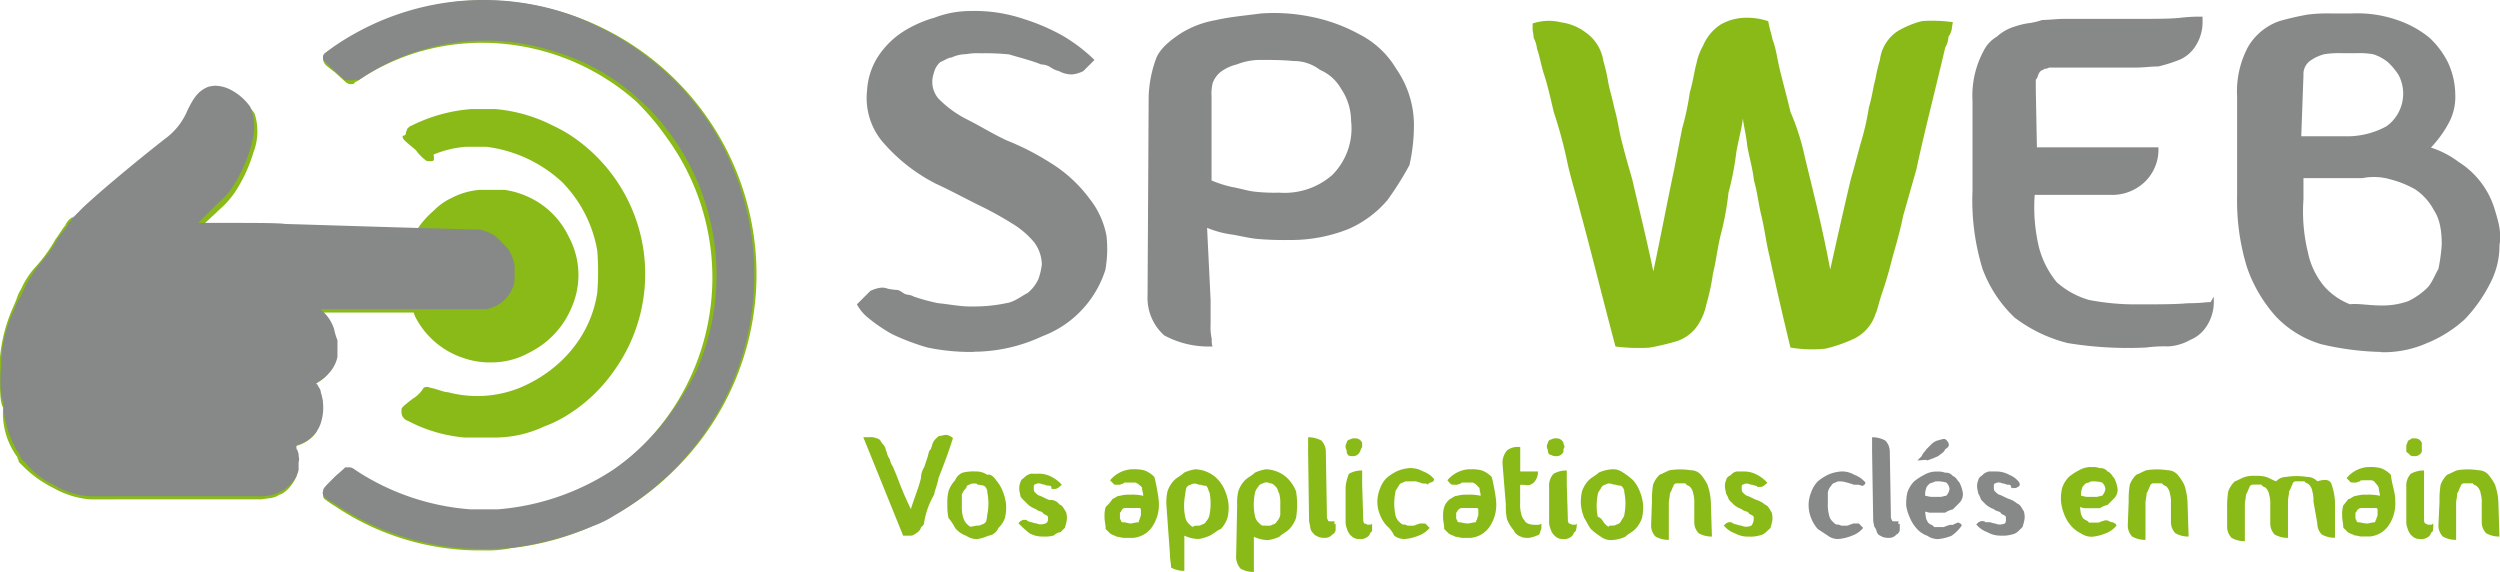 <svg id="layer1" xmlns="http://www.w3.org/2000/svg" viewBox="0 0 496.88 113.71"><defs><style>.cls-1{fill:#89ba17;}.cls-2{fill:#878888;}</style></defs><title>iconLogo</title><g id="logoWhite"><path id="path3746" class="cls-1" d="M7,265.67v-3.29a31.48,31.48,0,0,1,2.63-10.12,22.82,22.82,0,0,0,.88-2.2,6.29,6.29,0,0,1,.66-1.31,16.74,16.74,0,0,1,2.64-4.18A29.56,29.56,0,0,0,18,238.85c.66-.88,1.32-2,2-2.85a3.1,3.1,0,0,1,1.32-1.54c.88,0,2-.88,2.85-1.54,3.74-3.52,10.12-9,15.61-13.19a15.63,15.63,0,0,0,2.86-2.64c.66-.88,1.32-2,2-2.86a14.45,14.45,0,0,1,2.64-3.74,4.48,4.48,0,0,1,3.3-1.32,4.83,4.83,0,0,1,2.85.88,11.43,11.43,0,0,1,4.18,3.74,11.57,11.57,0,0,1-.22,7.7,30.07,30.07,0,0,1-3.52,7.69,17.75,17.75,0,0,1-3.29,3.74c-1.54,1.54-4.18,3.73-4.18,4.17s2,0,4.4,0H63.29c.88,0,5.71.22,9,.22h6.81l5.72.22h4.84a1,1,0,0,0,.22-.66,18,18,0,0,1,3.29-3.73,12.52,12.52,0,0,1,3.74-2.64,14.54,14.54,0,0,1,5.5-1.54h4.83a17.06,17.06,0,0,1,5.06,1.54,16.37,16.37,0,0,1,7.7,7.69,16,16,0,0,1,.65,14.07,17.46,17.46,0,0,1-8.35,9,15.43,15.43,0,0,1-7.69,2,16,16,0,0,1-5.5-.88A16.5,16.5,0,0,1,89.45,254l-.22-.66H70.76l.66.66A5.28,5.28,0,0,1,73,256.66c.88,2.2,1.32,4.84.22,7a6.82,6.82,0,0,1-3.3,3.73.22.22,0,1,0,0,.44,7.32,7.32,0,0,1,.88,6.38c-.22.88-.66,2-.88,2.86a7.2,7.2,0,0,1-3.52,2.63l-.66.22v.22a1.32,1.32,0,0,0,.22.88,9.86,9.86,0,0,1,.22,2.64,7.48,7.48,0,0,1-.22,2.2c-.66,1.54-2,3.3-3.51,3.74-.88.66-2.2.66-3.52.88H25a17.39,17.39,0,0,1-7.25-2.2,22.77,22.77,0,0,1-6.16-4.4l-.88-.88v-.22c0-.22-.22-.22-.22-.66a14.6,14.6,0,0,1-2.85-9.89c-.66-.88-.66-4-.66-6.6ZM71.2,202.58c.22-.66.22-.66,2.2-2a56.71,56.71,0,0,1,24.18-9,46,46,0,0,1,5.5-.22,45.82,45.82,0,0,1,5.49.22,54.48,54.48,0,0,1,33.64,91.89,54.82,54.82,0,0,1-33.64,16.71,23.14,23.14,0,0,1-5.49.44,46,46,0,0,1-5.5-.22,51.63,51.63,0,0,1-24-8.58,17.87,17.87,0,0,1-2.2-1.53,1.8,1.8,0,0,1,0-1.54c0-.22.22-.66,2.2-2.2a10.8,10.8,0,0,0,2.2-2,2.52,2.52,0,0,1,1.32,0c.22.22.66.22.88.66a45,45,0,0,0,61.55-11,47.18,47.18,0,0,0,0-55.62,49.38,49.38,0,0,0-6.15-7.26C118,197.74,95.16,195.76,78.24,207.2c-.22.22-.66.22-.88.66a1.67,1.67,0,0,1-1.54-.22l-2.2-2c-2-1.54-2-1.54-2.2-2-.22-.22-.22-.88-.22-1.1Zm16.49,14.95c0-.22.22-.22.22-.66.22-.22.66-.66.88-.66a31.84,31.84,0,0,1,11.87-3.3h4.84a31,31,0,0,1,11.43,3.3,27.79,27.79,0,0,1,4.83,2.86A33,33,0,0,1,129,265a31.71,31.71,0,0,1-9.67,9,24.39,24.39,0,0,1-4.18,2,23.15,23.15,0,0,1-9.67,2.19H99.34a29.83,29.83,0,0,1-11.21-3.29,1.89,1.89,0,0,1-1.32-1.54v-.66c0-.44.22-.66,2.2-2.2a6.24,6.24,0,0,0,2.2-2.2,1.37,1.37,0,0,1,1.31,0c1.32.22,2.64.88,3.52.88a22.61,22.61,0,0,0,14.29-.88c7.92-3.3,14.07-10.11,15.39-18.9a53,53,0,0,0,0-8.36,25.61,25.61,0,0,0-7-13.63,27.1,27.1,0,0,0-15-7H99.56a20.84,20.84,0,0,0-6.38,1.54c.22,1.31,0,1.31-.66,1.31h-.65a8.85,8.85,0,0,1-2.2-2.19c-2.64-2.2-2.64-2.2-2.64-2.86.66,0,.66-.44.66-.66Z" transform="translate(-7.01 -191.23)"/><path id="path3740" class="cls-2" d="M7.23,264.13A26.49,26.49,0,0,1,9.86,252.7a9.8,9.8,0,0,1,1.32-2.64c.22-.65.66-1.31.88-2,.66-1.32,1.32-2.2,2-3.3,1.54-2,3.3-3.74,4.4-6.16a28.58,28.58,0,0,0,2-2.63c.22-.66.88-.88.88-1.32l2.19-2.2c3.74-3.52,11.22-9.68,16.27-13.63a13.24,13.24,0,0,0,4.4-5.5c1.54-3.3,2.64-4.18,4.18-4.83a7.78,7.78,0,0,1,1.32-.22,6.87,6.87,0,0,1,2.85.65,10.88,10.88,0,0,1,4.18,3.52,10.32,10.32,0,0,1,.66,5.72,28.52,28.52,0,0,1-4.84,11.21,21.68,21.68,0,0,1-2.19,2.2l-3.74,3.74-.22.22h4.83c6.16,0,11.22,0,12.54.22.88,0,20.66.65,29.45.87,7.7.22,8.36.22,9,.22a8.23,8.23,0,0,1,3.52,1.54l2,2a8.58,8.58,0,0,1,1.54,3.52v3.3a7,7,0,0,1-5.71,5.49H70.76l.66.66a8.28,8.28,0,0,1,2,3.3,11.85,11.85,0,0,0,.66,2.2v3.3A6.78,6.78,0,0,1,72.74,265a8.8,8.8,0,0,1-2.64,2.2l-.22.22a.22.22,0,0,0,.22.22c.22.66.66.88.66,1.54a9.83,9.83,0,0,1,0,6.16,6.57,6.57,0,0,1-4.18,4.17l-.66.22V280c0,.22,0,.66.22.66,0,.22.22.66.22.88,0,.66.22.88,0,1.54v1.54A6,6,0,0,1,65,287.22a8.17,8.17,0,0,1-5.71,2.64H24.81a15.57,15.57,0,0,1-7-2.2,16,16,0,0,1-5.72-4.4l-.88-.88h0c0-.22-.22-.22-.22-.66A19.43,19.43,0,0,1,7.67,271c-.66-.44-.66-5.28-.44-6.82Zm64-61.55c0-.66.22-.66,2-2a52.4,52.4,0,0,1,47.92-6.15c14.29,5.49,26,16.26,31.66,30.55a55,55,0,0,1-7.91,55.18,56.79,56.79,0,0,1-15.61,13.41,20.55,20.55,0,0,1-4.4,2.2,62.36,62.36,0,0,1-16.71,4.4,70.92,70.92,0,0,1-9.67,0,53.3,53.3,0,0,1-25.28-9c-1.54-.88-1.54-.88-2-1.54,0-.22-.22-.66,0-.66,0-.66,0-.66,2.2-2.86.66-.66,1.54-1.32,2.2-2h.66c.44,0,.66,0,1.54.66a48,48,0,0,0,22.64,7.69h5.5a48.83,48.83,0,0,0,22.64-7.69c7.25-4.84,12.75-11.87,16.71-19.57a47.36,47.36,0,0,0-4.4-46.38c-.88-1.32-2-2.64-2.86-3.74a38.28,38.28,0,0,0-4.17-4.18,41.75,41.75,0,0,0-16.05-9.23,44.48,44.48,0,0,0-39.57,5.5c-.66-.22-.88,0-1.32,0H75.6a19.84,19.84,0,0,1-2.2-2c-2.2-2-2.2-2-2.2-2.64Z" transform="translate(-7.01 -191.23)"/><g id="text4567"><path id="path90" class="cls-2" d="M200.58,261.18a42.33,42.33,0,0,1-9.23-.88,45.81,45.81,0,0,1-7-2.64,31.5,31.5,0,0,1-4.84-3.3,8.78,8.78,0,0,1-2.19-2.64l.66-.66,2-2a6.46,6.46,0,0,1,2.2-.66,3.27,3.27,0,0,1,1.32.22,12.4,12.4,0,0,0,1.54.22c.66,0,.88.22,1.54.66s1.32.22,2,.66a39.91,39.91,0,0,0,4.83,1.32c2.2.22,4.4.66,6.38.66h.88a31.24,31.24,0,0,0,6.37-.66c1.54-.22,2.86-1.32,4.18-2a7.54,7.54,0,0,0,2.2-2.85,13.43,13.43,0,0,0,.66-2.86,7.6,7.6,0,0,0-1.54-4.4,17.33,17.33,0,0,0-4.4-3.74,68.25,68.25,0,0,0-6.81-3.73c-2.64-1.32-5.5-2.86-8.36-4.18a34.65,34.65,0,0,1-10.77-8.57,13.53,13.53,0,0,1-2.86-9.9,13.92,13.92,0,0,1,2.2-6.81,16.91,16.91,0,0,1,4.84-4.84,23.75,23.75,0,0,1,6.37-2.86,19.93,19.93,0,0,1,7-1.32A30.43,30.43,0,0,1,210.47,195a40.58,40.58,0,0,1,7.7,3.3,32.8,32.8,0,0,1,6.37,4.84l-.22.22-2,2a6.46,6.46,0,0,1-2.2.66,5.21,5.21,0,0,1-2.63-.66,4.66,4.66,0,0,1-1.54-.66,3.55,3.55,0,0,0-2-.66c-2.2-.88-4.18-1.32-6.38-2a49.46,49.46,0,0,0-5.71-.22A12.54,12.54,0,0,0,199,202a6.77,6.77,0,0,0-2.86.66c-.66,0-1.54.66-2.2.88a4,4,0,0,0-1.32,2.2,5.11,5.11,0,0,0,.88,5.05,21.26,21.26,0,0,0,5.72,4.18c2.64,1.32,5.06,2.86,7.91,4.18a51.86,51.86,0,0,1,8.58,4.39,27.86,27.86,0,0,1,7.91,7.26,16.83,16.83,0,0,1,3.3,7.25,23.39,23.39,0,0,1-.22,6.82,20.78,20.78,0,0,1-12.53,13.19,32.47,32.47,0,0,1-13.63,3.08Z" transform="translate(-7.01 -191.23)"/><path id="path92" class="cls-2" d="M247.62,250.84v4.84a10.75,10.75,0,0,0,.22,2.86c0,.66,0,1.32.22,1.54a18.44,18.44,0,0,1-9.67-2.2,10,10,0,0,1-3.3-7.92l.22-39.57a23.92,23.92,0,0,1,1.54-7.69c.88-2,2.86-3.52,4.84-4.84a19.46,19.46,0,0,1,7-2.64c2.86-.66,5.72-.88,9-1.32a36.85,36.85,0,0,1,9.89.66,33.6,33.6,0,0,1,9.67,3.52,18,18,0,0,1,7.26,6.82,19.6,19.6,0,0,1,3.52,10.77,35.92,35.92,0,0,1-.88,8.35,61.62,61.62,0,0,1-4.4,7,21.39,21.39,0,0,1-7.69,5.71,30.81,30.81,0,0,1-11.88,2.2,61.73,61.73,0,0,1-6.37-.22c-2-.22-3.52-.66-5.06-.88a19.64,19.64,0,0,1-4.83-1.32Zm13.64-21.32A14.36,14.36,0,0,0,271.81,226a13.1,13.1,0,0,0,3.73-10.77,11.45,11.45,0,0,0-2-6.38,8.75,8.75,0,0,0-4.18-3.73,8.47,8.47,0,0,0-5.28-1.76c-2.2-.22-4.39-.22-6.37-.22a12.54,12.54,0,0,0-4.84.88,9.08,9.08,0,0,0-3.3,1.54,5.06,5.06,0,0,0-1.54,2.19,9.07,9.07,0,0,0-.22,2.64V227.1a23.24,23.24,0,0,0,4.18,1.32c1.32.22,2.64.66,4.18.88a35.69,35.69,0,0,0,5.06.22Z" transform="translate(-7.01 -191.23)"/><path id="path94" class="cls-1" d="M370.74,244.91c1.53-6.82,2.85-12.75,4.17-18.25.66-2.2,1.32-4.84,2-7.25a49,49,0,0,0,1.54-6.82c.66-2.2.88-4.18,1.32-5.71a32.07,32.07,0,0,1,.88-3.74,8,8,0,0,1,3.52-5.72,18.61,18.61,0,0,1,4.83-2,28.88,28.88,0,0,1,6.16.22,7.78,7.78,0,0,0-.22,1.32,3.83,3.83,0,0,1-.66,1.54,4.92,4.92,0,0,1-.66,2.2c-2,8.57-4.18,16.93-5.72,24.18l-2.63,9.24c-.66,3.29-1.54,6.15-2.2,8.57-.66,2.64-1.32,4.84-2,6.81s-.88,3.3-1.32,4.18a8.26,8.26,0,0,1-4.18,4.84,29.36,29.36,0,0,1-5.71,2,25.19,25.19,0,0,1-7-.22c-1.54-6.38-2.86-12.09-4.18-18.25-.65-2.64-.87-4.84-1.53-7.69-.66-2.64-.88-5.06-1.54-7.26-.22-2.2-.88-4.4-1.32-6.81-.22-2.2-.66-3.74-.88-5.5-.22,2-.88,4.18-1.32,6.81a55.68,55.68,0,0,1-1.54,7.92,55.62,55.62,0,0,1-1.54,8.35c-.66,2.64-.88,5.06-1.54,7.7a42.87,42.87,0,0,1-1.32,6.15,11.5,11.5,0,0,1-1.32,3.52A8.1,8.1,0,0,1,340.4,259a49.89,49.89,0,0,1-5.5,1.32,35.82,35.82,0,0,1-6.81-.22c-2.64-9.9-4.84-18.91-7-26.82-.88-3.52-2-7-2.64-10.12a89.6,89.6,0,0,0-2.63-9.67c-.66-2.86-1.32-5.72-2-7.69-.66-2.2-.88-3.74-1.32-4.84a6.46,6.46,0,0,0-.66-2.2,12.4,12.4,0,0,0-.22-1.54v-1.32a10.11,10.11,0,0,1,5.71-.22,10.32,10.32,0,0,1,4.84,2,8.48,8.48,0,0,1,3.52,5.72,32.33,32.33,0,0,1,.88,3.73c.22,1.54.88,3.52,1.32,5.72.66,2.2.88,4.4,1.54,6.82.66,2.63,1.31,4.83,2,7.25,1.32,5.72,2.86,11.87,4.18,18.25,1.54-7.26,2.86-14.29,4.18-20.45l1.54-7.91a54.05,54.05,0,0,0,1.54-7.26c.66-2.2.88-4.17,1.32-5.71a11.22,11.22,0,0,1,1.31-3.52A9.27,9.27,0,0,1,349,196.1a10.25,10.25,0,0,1,4.4-1.32,13.31,13.31,0,0,1,5.05.66c.22,1.32.66,2.64.88,3.74.66,1.54.88,3.74,1.54,6.38s1.32,5.05,2,7.91a47.68,47.68,0,0,1,2.86,9c1.54,6.38,3.52,14.07,5.06,22.43Z" transform="translate(-7.01 -191.23)"/><path id="path96" class="cls-2" d="M447,250.18v.66a8.75,8.75,0,0,1-1.32,5.06,7,7,0,0,1-3.3,2.86,10.2,10.2,0,0,1-4.39,1.32,26.67,26.67,0,0,0-4.4.22,74.4,74.4,0,0,1-15.61-.88,29.19,29.19,0,0,1-10.55-5.06,25.61,25.61,0,0,1-6.38-9.67,46.43,46.43,0,0,1-2-15.61V211.27a18.72,18.72,0,0,1,2.19-9.89,6.69,6.69,0,0,1,2.64-2.86,9.18,9.18,0,0,1,3.52-2,15.37,15.37,0,0,1,2.64-.66,13.43,13.43,0,0,0,2.86-.66c1.31,0,2.85-.22,4.39-.22h13.85c4.18,0,7.26,0,9.24-.22a32.2,32.2,0,0,1,3.51-.22h.88v.66a8.75,8.75,0,0,1-1.32,5.06,7,7,0,0,1-3.29,2.86,30.57,30.57,0,0,1-4.18,1.32c-1.54,0-2.86.22-4.4.22H414.7a1.32,1.32,0,0,0-.88.22c-.22,0-.65,0-.65.22a1.18,1.18,0,0,0-.88.66c-.22.22-.22.88-.66,1.31v2l.22,11.44H436a8.93,8.93,0,0,1-2.64,6.81,9.42,9.42,0,0,1-7,2.64H411.41a34.28,34.28,0,0,0,.88,10.55,18.28,18.28,0,0,0,3.51,6.82,16.56,16.56,0,0,0,6.38,3.51,47.94,47.94,0,0,0,9.67.88c4.4,0,7.7,0,9.89-.22,2.64,0,3.74-.22,4.4-.22h.22Z" transform="translate(-7.01 -191.23)"/><path id="path98" class="cls-2" d="M480.22,261.18a56.61,56.61,0,0,1-11.87-1.54,20.48,20.48,0,0,1-9-5.5,28.66,28.66,0,0,1-5.71-9.67,44.93,44.93,0,0,1-2-14.29V210.39a18.75,18.75,0,0,1,2.2-9.89,11.69,11.69,0,0,1,6.15-5.06,53.62,53.62,0,0,1,5.72-1.32,32.42,32.42,0,0,1,4.39-.22h4.4a24.16,24.16,0,0,1,9,1.32,20.34,20.34,0,0,1,6.38,3.52,16.81,16.81,0,0,1,3.74,5.06A15.48,15.48,0,0,1,495,210a10.91,10.91,0,0,1-1.32,5.72,22.41,22.41,0,0,1-3.52,4.84,18.5,18.5,0,0,1,5.5,2.85,16.9,16.9,0,0,1,7.25,9.68c.66,2.19,1.32,4.39.88,6.81a16.27,16.27,0,0,1-2,7.92,29.71,29.71,0,0,1-4.84,6.81,25.19,25.19,0,0,1-7.69,4.84,21.2,21.2,0,0,1-9,1.76Zm-15.83-42.87H473a16.17,16.17,0,0,0,8.36-2,8,8,0,0,0,2.41-10.11,12.72,12.72,0,0,0-2.19-2.64,9.13,9.13,0,0,0-2.86-1.54,15.58,15.58,0,0,0-3.3-.22h-2.86A18.92,18.92,0,0,0,469,202a8.38,8.38,0,0,0-2.85,1.32,3.27,3.27,0,0,0-1.32,2.86Zm15.83,33.63a15.14,15.14,0,0,0,5.49-.88,14.45,14.45,0,0,0,3.74-2.64c.88-.87,1.54-2.63,2.2-3.73a36.53,36.53,0,0,0,.66-4.84c0-2.2-.22-4.84-1.54-6.81a11.43,11.43,0,0,0-3.74-4.18,20.26,20.26,0,0,0-5-2,11.53,11.53,0,0,0-5.5-.22H464.83v4.18a34.28,34.28,0,0,0,.88,10.55,15.3,15.3,0,0,0,3.29,6.82,13.27,13.27,0,0,0,5.06,3.51C475.6,251.5,477.8,251.94,480.22,251.94Z" transform="translate(-7.01 -191.23)"/><g id="text953"><path id="path1006" class="cls-1" d="M196.4,278.34c-.88,2.86-2,5.72-2.86,7.92-.22,1.31-.66,2.19-.88,3.29a17.31,17.31,0,0,0-1.31,2.86,15.37,15.37,0,0,0-.66,2.64c0,.66-.66.88-.66,1.1-.22.66-.66.88-1.32,1.32a1.32,1.32,0,0,1-.88.22h-1.32l-7.92-19.57h1.32a2.79,2.79,0,0,1,1.32.22,1.18,1.18,0,0,1,.88.66c.22.44.66.66.88,1.32a1.7,1.7,0,0,0,.22.66,3.83,3.83,0,0,0,.66,1.54,3.83,3.83,0,0,0,.66,1.54c.22.66.66,1.54.88,2.2a65.59,65.59,0,0,0,2.64,6.15c.66-2.2,1.54-4.18,2-6.15a4.24,4.24,0,0,1,.66-2.2l.66-2c.22-.66.22-1.32.66-1.54a2.22,2.22,0,0,1,.22-.66,2.39,2.39,0,0,1,.65-1.32c.44-.44.66-.66.88-.66s.88-.22,1.32-.22a2.51,2.51,0,0,1,1.32.66Z" transform="translate(-7.01 -191.23)"/><path id="path1008" class="cls-1" d="M205,286.69a7.1,7.1,0,0,1,1.31,2.2,9.28,9.28,0,0,1,.66,2.64,9.07,9.07,0,0,1-.22,2.64,5.16,5.16,0,0,1-1.31,2,2.5,2.5,0,0,1-2,1.54,8.38,8.38,0,0,1-2.2.66,3.72,3.72,0,0,1-2.2-.66,5,5,0,0,1-2.2-1.54,10.33,10.33,0,0,0-1.32-2,11.63,11.63,0,0,1-.22-2.64,9.86,9.86,0,0,1,.22-2.64,5.86,5.86,0,0,1,1.32-2.2,2.67,2.67,0,0,1,1.54-1.53,9.07,9.07,0,0,1,2.64-.22,3.72,3.72,0,0,1,2.2.66C203.88,285.38,204.54,286,205,286.69Zm-3.74,9a1.32,1.32,0,0,0,.88-.22,1.18,1.18,0,0,0,.88-.66,7.78,7.78,0,0,0,.22-1.32,11.11,11.11,0,0,0,0-4.4,1.57,1.57,0,0,0-.66-1.32,7.78,7.78,0,0,0-1.32-.22c0-.22-.22-.22-.66-.22a1.32,1.32,0,0,0-.88.22.7.7,0,0,0-.66.66,3.38,3.38,0,0,0-.88,1.32v2.2a7.48,7.48,0,0,0,.22,2.2,3.4,3.4,0,0,0,.66,1.32c.22.22.66.66.88.66s1.1-.22,1.32-.22Z" transform="translate(-7.01 -191.23)"/><path id="path1010" class="cls-1" d="M215.31,294.39c0-.22,0-.66-.22-.66-.22-.22-.66-.22-.88-.66-.22-.22-.88-.22-1.32-.66a4.72,4.72,0,0,1-1.54-.88l-.88-.88c-.22-.22-.66-.66-.66-.88s-.22-.88-.22-1.32a2.79,2.79,0,0,1,.22-1.32,1.17,1.17,0,0,1,.66-.87c.22-.22.66-.66.88-.66a1.32,1.32,0,0,1,.88-.22h1.1A5.23,5.23,0,0,1,216,286a6.82,6.82,0,0,1,2,1.53h0c0,.22-.22.22-.66.66-.22,0-.22.22-.66.22H216c0-.66-.22-.66-.66-.66s-.66-.22-.88-.22-.66-.22-.88-.22a1.32,1.32,0,0,0-.88.22c-.22,0-.22.22-.22.66s0,.66.22.88.66.66.88.66c.66.22,1.32.66,2,.88a2.14,2.14,0,0,1,2,.88c.66.22.88.88,1.32,1.54a3.73,3.73,0,0,1,0,2.2c0,.22-.22.66-.22.88l-.88.88a2.42,2.42,0,0,0-1.32.66,6.09,6.09,0,0,1-2,.22h-.22a5.23,5.23,0,0,1-2.64-.66,19.84,19.84,0,0,1-2.2-2h0l.22-.22.22-.22c.22,0,.22-.22.66-.22s.66,0,.66.22l.66.22c.22,0,.66.22.88.22s.66.22.88.22a2.38,2.38,0,0,0,1.32-.22A.88.88,0,0,0,215.31,294.39Z" transform="translate(-7.01 -191.23)"/><path id="path1012" class="cls-1" d="M228.06,290.43c.66-.22.88-.66,1.54-.66a6.09,6.09,0,0,1,2-.22,9.75,9.75,0,0,1,2.63.22c0-.66-.22-.88-.22-1.54,0-.22-.65-.66-.87-.88-.22,0-.22-.22-.66-.22h-1.54c-.22,0-.66,0-.66.22a2.22,2.22,0,0,0-.66.22h-.66c-.22,0-.66,0-.66-.22l-.66-.66h0a6.07,6.07,0,0,1,4.18-2.19h.44a7.42,7.42,0,0,1,2.19.22,5.19,5.19,0,0,1,2,1.32,36.86,36.86,0,0,1,.88,4.83v.22a7.71,7.71,0,0,1-1.32,4.84,5.13,5.13,0,0,1-3.73,2.2h-2c-.22,0-.88-.22-1.32-.22-.22-.22-.66-.22-1.32-.66l-.88-.88c0-.88-.22-1.54-.22-2.2V294a6.09,6.09,0,0,1,.22-2,8.22,8.22,0,0,0,1.32-1.54Zm5.71,1.76H230.7c-.44,0-.66.22-.88.66a.22.22,0,0,1-.22.22v1.1c0,.44.22.22.22.66.22.22.22.22.66.22s.66.22,1.32.22h0c.22,0,.88-.22,1.32-.22s.22-.22.22-.22c0-.22.22-.22.22-.66a1.37,1.37,0,0,0,.21-.88v-.88h-.21l.21-.22Z" transform="translate(-7.01 -191.23)"/><path id="path1014" class="cls-1" d="M238.83,291.53a9.86,9.86,0,0,1,.22-2.64,5.86,5.86,0,0,1,1.32-2.2c.66-.65,1.32-.87,2-1.53a8.38,8.38,0,0,1,2.2-.66,6.63,6.63,0,0,1,2.64.66,6.24,6.24,0,0,1,2,1.53,7.32,7.32,0,0,1,1.32,2.2,9.28,9.28,0,0,1,.66,2.64,9.07,9.07,0,0,1-.22,2.64,5.86,5.86,0,0,1-1.32,2.2c-.66.22-1.32.88-2.19,1.32a8.38,8.38,0,0,1-2.2.66,6.77,6.77,0,0,1-2.86-.66v7a5.23,5.23,0,0,1-2.64-.66c0-.88-.22-1.54-.22-2.64Zm6.16,4.18a1.32,1.32,0,0,0,.88-.22,1.18,1.18,0,0,0,.88-.66,2.51,2.51,0,0,0,.66-1.32,11.63,11.63,0,0,0,0-4.4c-.22-.22-.22-.88-.66-1.32-.66,0-.88-.22-1.32-.22-.22,0-.66-.22-.88-.22a1.32,1.32,0,0,0-.88.22,1.18,1.18,0,0,0-.88.66,7.78,7.78,0,0,0-.22,1.32,11.11,11.11,0,0,0,0,4.4,2.51,2.51,0,0,0,.66,1.32c.22.22.66.66.88.66A1.32,1.32,0,0,1,245,295.71Z" transform="translate(-7.01 -191.23)"/><path id="path1016" class="cls-1" d="M252.9,291.53a9.86,9.86,0,0,1,.22-2.64,5.86,5.86,0,0,1,1.32-2.2c.66-.65,1.32-.87,2-1.53a8.38,8.38,0,0,1,2.2-.66,6.63,6.63,0,0,1,2.64.66,6.24,6.24,0,0,1,2,1.53,7.32,7.32,0,0,1,1.32,2.2,15.95,15.95,0,0,1,0,5.28,5.86,5.86,0,0,1-1.32,2.2c-.66.66-1.32.88-2,1.54a8.38,8.38,0,0,1-2.2.66,6.77,6.77,0,0,1-2.86-.66v7a5.23,5.23,0,0,1-2.64-.66,3.51,3.51,0,0,1-.88-2.64Zm6.16,4.18a1.32,1.32,0,0,0,.88-.22,1.18,1.18,0,0,0,.88-.66,2.5,2.5,0,0,0,.65-1.32v-2a7.83,7.83,0,0,0-.21-2.2c-.22-.22-.22-.88-.66-1.32-.22-.22-.66-.66-.88-.66s-.66-.22-.88-.22a1.32,1.32,0,0,0-.88.22,1.18,1.18,0,0,0-.88.66,2.51,2.51,0,0,0-.66,1.32,11.11,11.11,0,0,0,0,4.4,2.51,2.51,0,0,0,.66,1.32c.22.22.66.66.88.66Z" transform="translate(-7.01 -191.23)"/><path id="path1018" class="cls-1" d="M272.47,295.27v1.32a1.18,1.18,0,0,1-.66.88,1.88,1.88,0,0,1-1.32.66,3.74,3.74,0,0,1-1.54-.22c-.22-.22-.66-.22-.88-.66a1.88,1.88,0,0,1-.66-1.32c0-.22-.22-.88-.22-1.32L267,281v-2.86a5.23,5.23,0,0,1,2.64.66,3.15,3.15,0,0,1,.88,2.2l.22,12.75a1.32,1.32,0,0,0,.22.88c0,.22.22.22.66.22h.66c-.22.88.22.44.22.44Z" transform="translate(-7.01 -191.23)"/><path id="path1020" class="cls-1" d="M277.3,281a1.47,1.47,0,0,1-1.54.88,1.3,1.3,0,0,1-.87-.22c0-.22-.22-.22-.22-.66s-.22-.66-.22-.88a1.32,1.32,0,0,1,.22-.88.7.7,0,0,1,.65-.66,1.32,1.32,0,0,1,.88-.22,1.47,1.47,0,0,1,1.54.88v.88c-.22.22-.22.44-.44.88Zm2.42,14.29-.22.22h-.66c-.22,0-.22-.22-.66-.22a1.32,1.32,0,0,1-.22-.88l-.22-6.82v-2.85a5.16,5.16,0,0,0-2.63.66,9.21,9.21,0,0,0-.66,2.63v6.82a3.27,3.27,0,0,0,.22,1.32,3.48,3.48,0,0,0,.65,1.32c.22.22.66.66.88.66.22.22.88.22,1.54.22a2.42,2.42,0,0,0,1.32-.66c.22-.22.22-.66.66-.88v-1.54Z" transform="translate(-7.01 -191.23)"/><path id="path1022" class="cls-1" d="M286.76,286.91a1.32,1.32,0,0,0-.88.22,1.18,1.18,0,0,0-.88.66c-.22.44-.66.88-.66,1.32a11.11,11.11,0,0,0,0,4.4,2.51,2.51,0,0,0,.66,1.32c.22.22.66.66.88.66a1.32,1.32,0,0,1,.88.22h.88a1.32,1.32,0,0,0,.88-.22,2.12,2.12,0,0,0,.65-.22h.66c.22,0,.66,0,.66.22l.66.66h0a5.06,5.06,0,0,1-2.19,1.54,9.28,9.28,0,0,1-2.64.66,3.28,3.28,0,0,1-2.2-.66,6.07,6.07,0,0,0-1.54-2,7.32,7.32,0,0,1-1.32-2.2,6.71,6.71,0,0,1,0-5.06,5.75,5.75,0,0,1,1.32-2.19,10.33,10.33,0,0,1,2-1.32,7.69,7.69,0,0,1,2.64-.66,5.19,5.19,0,0,1,2.63.66,5,5,0,0,1,2.2,1.54h0a.7.7,0,0,1-.66.65c-.66.22-.66.66-.88.22h-.66a2.22,2.22,0,0,1-.66-.22c-.21,0-.65-.22-.87-.22Z" transform="translate(-7.01 -191.23)"/><path id="path1024" class="cls-1" d="M295.11,290.43c.66-.22.88-.66,1.54-.66a6.09,6.09,0,0,1,2-.22,9.86,9.86,0,0,1,2.64.22c0-.66-.22-.88-.22-1.54l-.88-.88c-.22,0-.22-.22-.66-.22H298c-.22,0-.66,0-.66.22a2.22,2.22,0,0,0-.66.22H296c-.22,0-.66,0-.66-.22-.22,0-.22-.22-.66-.66h0a6.07,6.07,0,0,1,4.18-2.19h.44a7.48,7.48,0,0,1,2.2.22,5.17,5.17,0,0,1,2,1.32,36.86,36.86,0,0,1,.88,4.83v.22a7.71,7.71,0,0,1-1.32,4.84,5.1,5.1,0,0,1-3.73,2.2h-1.76c-.22,0-.88-.22-1.32-.22-.22-.22-.66-.22-1.32-.66l-.88-.88c0-.88-.22-1.54-.22-2.2V294a6.09,6.09,0,0,1,.22-2,3.37,3.37,0,0,1,1.1-1.54Zm5.5,1.76h-3.08a1.18,1.18,0,0,0-.88.66.22.22,0,0,1-.22.22v1.1c0,.44.22.22.22.66.22.22.22.22.66.22a7.78,7.78,0,0,0,1.32.22h.22c.22,0,.88-.22,1.32-.22a.22.22,0,0,0,.22-.22c0-.22.22-.22.22-.66a1.32,1.32,0,0,0,.22-.88v-.88h-.22c.22-.22.22-.22,0-.22Z" transform="translate(-7.01 -191.23)"/><path id="path1026" class="cls-1" d="M313.36,295.27h0v.66a1.32,1.32,0,0,1-.22.88c0,.22,0,.22-.22.66a7,7,0,0,1-2,.66c-.66,0-1.32,0-1.54-.22a2.33,2.33,0,0,1-1.54-1.32,7.32,7.32,0,0,1-1.32-2.2,12.54,12.54,0,0,1-.22-2.86l-.66-8.13a3.84,3.84,0,0,1,.88-2.64,3.43,3.43,0,0,1,2.64-.66v4.84h3.52a3,3,0,0,1-.66,2,1.88,1.88,0,0,1-2,.66h-.88v3.74a6.09,6.09,0,0,0,.22,2,2.42,2.42,0,0,0,.66,1.32c.22.66,1.32.88,2,.88h.88l.44-.22Z" transform="translate(-7.01 -191.23)"/><path id="path1028" class="cls-1" d="M317.75,281a1.47,1.47,0,0,1-1.53.88,1.32,1.32,0,0,1-.88-.22.7.7,0,0,1-.66-.66c0-.44-.22-.66-.22-.88a1.32,1.32,0,0,1,.22-.88.7.7,0,0,1,.66-.66,1.32,1.32,0,0,1,.88-.22,1.47,1.47,0,0,1,1.53.88c0,.22.22.66.22.88-.22.22-.22.44-.22.88Zm2.64,14.29-.22.22h-.66c-.22,0-.22-.22-.66-.22a1.32,1.32,0,0,1-.22-.88l-.22-6.82v-2.85a5.19,5.19,0,0,0-2.63.66,3.48,3.48,0,0,0-.88,2.63v6.82a3.27,3.27,0,0,0,.22,1.32,3.4,3.4,0,0,0,.66,1.32c.22.22.66.66.88.66.21.22.87.22,1.53.22a2.42,2.42,0,0,0,1.32-.66c.22-.22.22-.66.66-.88a4.29,4.29,0,0,0,.22-1.54Z" transform="translate(-7.01 -191.23)"/><path id="path1030" class="cls-1" d="M331.6,286.69a7.32,7.32,0,0,1,1.32,2.2,9.28,9.28,0,0,1,.66,2.64,9.07,9.07,0,0,1-.22,2.64,5.86,5.86,0,0,1-1.32,2.2c-.66.66-1.32.88-2,1.54a7.69,7.69,0,0,1-2.64.66,3.28,3.28,0,0,1-2.2-.66,12.09,12.09,0,0,1-2-1.54c-.66-.88-.88-1.54-1.32-2.2a9.28,9.28,0,0,1-.66-2.64,9.07,9.07,0,0,1,.22-2.64,5.86,5.86,0,0,1,1.32-2.2c.66-.65,1.32-.87,2-1.53a7.69,7.69,0,0,1,2.64-.66,3.28,3.28,0,0,1,2.2.66A12.52,12.52,0,0,1,331.6,286.69Zm-4.17,9a1.32,1.32,0,0,0,.88-.22,1.18,1.18,0,0,0,.88-.66c.22-.44.66-.88.66-1.32a11.11,11.11,0,0,0,0-4.4,1.57,1.57,0,0,0-.66-1.32c-.66,0-.88-.22-1.32-.22-.22,0-.66-.22-.88-.22a1.32,1.32,0,0,0-.88.22,1.18,1.18,0,0,0-.88.66c-.22.44-.66.88-.66,1.32a11.11,11.11,0,0,0,0,4.4c.66.22.88.66,1.32,1.32.22.22.66.66.88.66,0-.22.22-.22.66-.22Z" transform="translate(-7.01 -191.23)"/><path id="path1032" class="cls-1" d="M335.34,290.87a17.79,17.79,0,0,1,.22-3.3,5.17,5.17,0,0,1,1.32-2c.66-.22,1.32-.66,2-.88a13.32,13.32,0,0,1,4.18,0,2.67,2.67,0,0,1,2,.88,10.27,10.27,0,0,1,1.32,2,12.46,12.46,0,0,1,.66,3.3l.22,7a5.23,5.23,0,0,1-2.64-.66,3.18,3.18,0,0,1-.87-2.2v-3.74a6.09,6.09,0,0,0-.22-2,2.42,2.42,0,0,0-.66-1.32c-.22-.22-.66-.22-.88-.66h-1.76a.7.7,0,0,0-.66.66c-.22.22-.22.66-.66,1.32,0,.66-.22,1.32-.22,2v7.26a5.23,5.23,0,0,1-2.64-.66,3.15,3.15,0,0,1-.88-2.2Z" transform="translate(-7.01 -191.23)"/><path id="path1034" class="cls-1" d="M355.57,294.39c0-.22,0-.66-.22-.66-.22-.22-.66-.22-.88-.66-.22-.22-.88-.22-1.32-.66a4.72,4.72,0,0,1-1.54-.88l-.88-.88c-.22-.22-.22-.66-.66-1.32,0-.22-.22-.88-.22-1.32a2.79,2.79,0,0,1,.22-1.32,1.18,1.18,0,0,1,.66-.87c.44-.22.66-.66.88-.66a1.32,1.32,0,0,1,.88-.22h1.1a5.23,5.23,0,0,1,2.64.66,6.81,6.81,0,0,1,2,1.53h0c0,.22-.21.22-.65.66-.22,0-.22.22-.66.22h-.66a.22.22,0,0,0-.22-.22c-.22,0-.66-.22-.88-.22s-.66-.22-.88-.22a1.32,1.32,0,0,0-.88.22c-.22,0-.22.22-.22.66s0,.66.22.88.66.66.88.66c.66.22,1.32.66,2,.88a4.72,4.72,0,0,1,1.54.88c.65.22.87.88,1.31,1.54a3.73,3.73,0,0,1,0,2.2c0,.22-.22.66-.22.88L358,297a2.51,2.51,0,0,1-1.32.66,6.09,6.09,0,0,1-2,.22h-.22a5.23,5.23,0,0,1-2.64-.66,5,5,0,0,1-2.2-1.54h0l.22-.22.22-.22c.22,0,.22-.22.66-.22.22,0,.66,0,.66.22l.66.22c.22,0,.66.22.88.22s.66.22.88.22a2.38,2.38,0,0,0,1.32-.22,2.17,2.17,0,0,0,.44-1.32Z" transform="translate(-7.01 -191.23)"/><path id="path1036" class="cls-2" d="M372.71,286.91a1.28,1.28,0,0,0-.87.22,1.18,1.18,0,0,0-.88.66,2.51,2.51,0,0,0-.66,1.32v2.2a7.48,7.48,0,0,0,.22,2.2,2.51,2.51,0,0,0,.66,1.32c.22.22.66.66.87.66a1.32,1.32,0,0,1,.88.22h.88a1.32,1.32,0,0,0,.88-.22,2.22,2.22,0,0,0,.66-.22H376c.22,0,.66,0,.66.22l.66.66h0a5,5,0,0,1-2.2,1.54,9.28,9.28,0,0,1-2.64.66,3.27,3.27,0,0,1-2.19-.66l-2-1.32a7.32,7.32,0,0,1-1.32-2.2,6.71,6.71,0,0,1,0-5.06,5.86,5.86,0,0,1,1.32-2.2,10.75,10.75,0,0,1,2-1.31,7.69,7.69,0,0,1,2.63-.66,4.69,4.69,0,0,1,2.64.66,5.09,5.09,0,0,1,2.2,1.53h0a.7.7,0,0,1-.66.66c-.66-.22-.66-.22-.88-.22h-.66a2.22,2.22,0,0,1-.66-.22c-.22,0-.66-.22-.88-.22A3.87,3.87,0,0,0,372.71,286.91Z" transform="translate(-7.01 -191.23)"/><path id="path1038" class="cls-2" d="M384.59,295.27v1.32a1.18,1.18,0,0,1-.66.88,1.88,1.88,0,0,1-1.32.66,3.74,3.74,0,0,1-1.54-.22c-.22-.22-.66-.22-.88-.66-.22-.22-.22-.88-.66-1.32,0-.22-.22-.88-.22-1.32L379.09,281v-2.86a5.23,5.23,0,0,1,2.64.66,3.15,3.15,0,0,1,.88,2.2l.22,12.75a1.32,1.32,0,0,0,.22.88c0,.22.22.22.66.22h.66c-.22.88.22.44.22.44Z" transform="translate(-7.01 -191.23)"/><path id="path1040" class="cls-2" d="M388.1,282.74l.88-.88c.22-.66.66-.88.88-1.32l.88-.88a3.38,3.38,0,0,1,1.32-.88c.22,0,.66-.22.88-.22.66-.22.88,0,1.32.66.22.66,0,.88-.66,1.32-.22.66-.88.88-1.32,1.32a22.82,22.82,0,0,1-2.2.88c-.22-.22-1.1,0-2,0Zm8.14,12.31c.22.22.66.22.66.66h0a8.4,8.4,0,0,1-2,2,9.28,9.28,0,0,1-2.64.66,3.72,3.72,0,0,1-2.2-.66,5,5,0,0,1-2.2-1.54,7.32,7.32,0,0,1-1.32-2.2,8.38,8.38,0,0,1-.66-2.2,9.86,9.86,0,0,1,.22-2.64,5.86,5.86,0,0,1,1.32-2.2,10.75,10.75,0,0,1,2-1.31,4.69,4.69,0,0,1,2.64-.66,3.74,3.74,0,0,1,1.54.22,1.71,1.71,0,0,1,1.54.66c.66.22.88.87,1.32,1.31a7,7,0,0,1,.66,2,2.42,2.42,0,0,1-.66,2l-1.32,1.32a4.66,4.66,0,0,0-1.54.66h-3.08l-.88-.22a12.4,12.4,0,0,0,.22,1.54c.22.22.22.66.66.88.22.22.66.22.88.66h1.54a1.32,1.32,0,0,0,.88-.22,2.22,2.22,0,0,0,.66-.22h.66c.88-.44.88-.44,1.1-.44Zm-4.4-8.14c-.22,0-.22,0-.66.22a2.22,2.22,0,0,0-.66.22c-.22.22-.66.66-.66.88a3.74,3.74,0,0,0-.22,1.54c.22,0,.88.22,1.32.22h1.54c.66,0,.88-.22,1.32-.22a2.51,2.51,0,0,0,.66-1.32,1.9,1.9,0,0,0-.66-1.32,6.09,6.09,0,0,0-2-.22Z" transform="translate(-7.01 -191.23)"/><path id="path1042" class="cls-2" d="M405.69,294.39c0-.22,0-.66-.22-.66-.22-.22-.66-.22-.88-.66-.22-.22-.88-.22-1.32-.66a4.72,4.72,0,0,1-1.54-.88l-.88-.88c-.22-.22-.22-.66-.66-1.32,0-.22-.22-.88-.22-1.32a2.79,2.79,0,0,1,.22-1.32,1.18,1.18,0,0,1,.66-.87c.22-.22.66-.66.88-.66a1.32,1.32,0,0,1,.88-.22h1.1a5.23,5.23,0,0,1,2.64.66,4.48,4.48,0,0,1,2,1.53h0c.22.66,0,.66-.22.88-.22,0-.22.22-.66.22h-.66c-.22-.66-.22-.66-.66-.66s-.66-.22-.88-.22-.66-.22-.88-.22a1.32,1.32,0,0,0-.88.22c-.22,0-.22.22-.22.66s0,.66.22.88.66.66.88.66c.66.22,1.32.66,2,.88a4.72,4.72,0,0,1,1.54.88c.66.22.88.88,1.32,1.54a3.73,3.73,0,0,1,0,2.2c0,.22-.22.66-.22.88l-.88.88a2.51,2.51,0,0,1-1.32.66,6.09,6.09,0,0,1-2,.22h-.22A5.23,5.23,0,0,1,402,297a5,5,0,0,1-2.2-1.54h0l.22-.22.22-.22c.22,0,.22-.22.66-.22.22,0,.66,0,.66.22h.88c.22,0,.66.22.88.22s.66.22.88.22a2.38,2.38,0,0,0,1.32-.22A1.32,1.32,0,0,0,405.69,294.39Z" transform="translate(-7.01 -191.23)"/><path id="path1044" class="cls-1" d="M427,295.05c.22.22.65.22.65.66h0a4.94,4.94,0,0,1-2.19,1.54,9.28,9.28,0,0,1-2.64.66,3.72,3.72,0,0,1-2.2-.66,6.07,6.07,0,0,1-2-1.54,7.32,7.32,0,0,1-1.32-2.2,9.28,9.28,0,0,1-.66-2.64,9.07,9.07,0,0,1,.22-2.64,5.75,5.75,0,0,1,1.32-2.19,10.33,10.33,0,0,1,2-1.32,4.69,4.69,0,0,1,2.64-.66,3.74,3.74,0,0,1,1.54.22,1.71,1.71,0,0,1,1.54.66c.66.22.88.88,1.32,1.32a7.12,7.12,0,0,1,.65,2,2.45,2.45,0,0,1-.65,2l-1.32,1.32a4.66,4.66,0,0,0-1.54.66H421.3l-.88-.22a12.4,12.4,0,0,0,.22,1.54c.22.22.22.66.66.88.22.22.66.22.88.66h1.54a1.32,1.32,0,0,0,.88-.22,2.22,2.22,0,0,0,.66-.22h.66A2.22,2.22,0,0,0,427,295.05Zm-4.18-8.14c-.22,0-.22,0-.66.22a2.22,2.22,0,0,0-.66.22c-.22.22-.66.66-.66.88a3.74,3.74,0,0,0-.22,1.54c.22,0,.88.22,1.32.22h1.54c.66,0,.88-.22,1.32-.22a2.51,2.51,0,0,0,.66-1.32,1.9,1.9,0,0,0-.66-1.32,6.09,6.09,0,0,0-2-.22Z" transform="translate(-7.01 -191.23)"/><path id="path1046" class="cls-1" d="M430.09,290.87a17.79,17.79,0,0,1,.22-3.3,5.17,5.17,0,0,1,1.32-2c.66-.22,1.32-.66,2-.88a13.32,13.32,0,0,1,4.18,0,2.69,2.69,0,0,1,2,.88,10.27,10.27,0,0,1,1.32,2,12.91,12.91,0,0,1,.65,3.3l.22,7a5.21,5.21,0,0,1-2.63-.66,3.15,3.15,0,0,1-.88-2.2v-3.74a6.09,6.09,0,0,0-.22-2,2.42,2.42,0,0,0-.66-1.32c-.22-.22-.66-.22-.88-.66h-1.76a.7.7,0,0,0-.66.66c-.22.22-.22.66-.66,1.32,0,.66-.22,1.32-.22,2v7.26a5.23,5.23,0,0,1-2.64-.66,3.15,3.15,0,0,1-.88-2.2Z" transform="translate(-7.01 -191.23)"/><path id="path1048" class="cls-1" d="M466.81,290.87a6.09,6.09,0,0,0-.22-2,2.42,2.42,0,0,0-.66-1.32c-.44-.44-.66-.22-.88-.66h-1.76a.7.7,0,0,0-.66.66c-.22.22-.22.66-.66,1.32,0,.66-.22,1.32-.22,2v7.26a5.23,5.23,0,0,1-2.64-.66,3.15,3.15,0,0,1-.88-2.2v-3.74a6.09,6.09,0,0,0-.22-2,2.42,2.42,0,0,0-.66-1.32c-.22-.22-.66-.22-.88-.66h-1.75a.7.7,0,0,0-.66.66c-.22.22-.22.66-.66,1.32,0,.66-.22,1.32-.22,2v7.26a5.23,5.23,0,0,1-2.64-.66,3.15,3.15,0,0,1-.88-2.2v-3.74a17.79,17.79,0,0,1,.22-3.3,5.19,5.19,0,0,1,1.32-2c.66-.22,1.32-.65,2-.87a6.06,6.06,0,0,1,2-.22,7.48,7.48,0,0,1,2.2.22c.66.22,1.32.65,2,.87a2.71,2.71,0,0,1,2-.87,13.32,13.32,0,0,1,4.18,0,2.71,2.71,0,0,1,2,.87c2.19-.65,2.63,0,2.85.66a12.46,12.46,0,0,1,.66,3.3v7.26a5.16,5.16,0,0,1-2.63-.66,3.15,3.15,0,0,1-.88-2.2Z" transform="translate(-7.01 -191.23)"/><path id="path1050" class="cls-1" d="M473.84,290.43c.66-.22.88-.66,1.54-.66a6.09,6.09,0,0,1,2-.22,9.86,9.86,0,0,1,2.64.22c0-.66-.22-.88-.22-1.54-.22-.66-.66-.88-.88-1.32-.22,0-.22-.22-.66-.22H476.7c-.22,0-.66,0-.66.22a2.22,2.22,0,0,0-.66.22h-.66c-.22,0-.66,0-.66-.22l-.66-.65h0a6,6,0,0,1,4.18-2.2H478a7.48,7.48,0,0,1,2.2.22,5.19,5.19,0,0,1,2,1.32c.22,2,.87,3.51.87,5v.22a7.76,7.76,0,0,1-1.31,4.84,5.13,5.13,0,0,1-3.74,2.2h-1.76c-.22,0-.88-.22-1.32-.22-.22-.22-.66-.22-1.32-.66l-.88-.88c0-.88-.22-1.54-.22-2.2v-.22a6.09,6.09,0,0,1,.22-2c.22-.22.66-.88,1.1-1.32Zm5.5,1.76h-3.08a1.18,1.18,0,0,0-.88.66.22.22,0,0,1-.22.22v1.1c0,.44.22.22.22.66.22.22.22.22.66.22a7.78,7.78,0,0,0,1.32.22h.22c.22,0,.88-.22,1.32-.22a.22.22,0,0,0,.22-.22c0-.22.22-.22.22-.66a1.32,1.32,0,0,0,.22-.88v-.88h0l-.22-.22Z" transform="translate(-7.01 -191.23)"/><path id="path1052" class="cls-1" d="M488.35,281a1.47,1.47,0,0,1-1.54.88,1.32,1.32,0,0,1-.88-.22c0-.22-.22-.22-.66-.66v-.88a1.32,1.32,0,0,1,.22-.88.7.7,0,0,1,.66-.66c0-.22.22-.22.66-.22a1.47,1.47,0,0,1,1.54.88V281Zm2.2,14.29-.22.22h-.66c-.44,0-.22-.22-.66-.22a1.32,1.32,0,0,1-.22-.88v-9.67a5.23,5.23,0,0,0-2.64.66,3.48,3.48,0,0,0-.88,2.63v6.82a3.27,3.27,0,0,0,.22,1.32,3.4,3.4,0,0,0,.66,1.32c.22.22.66.66.88.66.22.22.88.22,1.54.22a2.42,2.42,0,0,0,1.32-.66c.22-.22.22-.66.66-.88,0-.66.22-1.1,0-1.54Z" transform="translate(-7.01 -191.23)"/><path id="path1054" class="cls-1" d="M491.87,290.87a17.79,17.79,0,0,1,.22-3.3,5.17,5.17,0,0,1,1.32-2c.66-.22,1.32-.66,2-.88a13.26,13.26,0,0,1,4.17,0,2.69,2.69,0,0,1,2,.88,10.27,10.27,0,0,1,1.32,2,12.46,12.46,0,0,1,.66,3.3l.22,7a5.23,5.23,0,0,1-2.64-.66,3.15,3.15,0,0,1-.88-2.2v-3.74a6.09,6.09,0,0,0-.22-2,2.42,2.42,0,0,0-.66-1.32c-.44-.44-.66-.22-.88-.66H496.7a.7.7,0,0,0-.65.66c-.22.22-.22.66-.66,1.32,0,.66-.22,1.32-.22,2v7.26a5.23,5.23,0,0,1-2.64-.66,3.15,3.15,0,0,1-.88-2.2Z" transform="translate(-7.01 -191.23)"/></g></g></g></svg>
